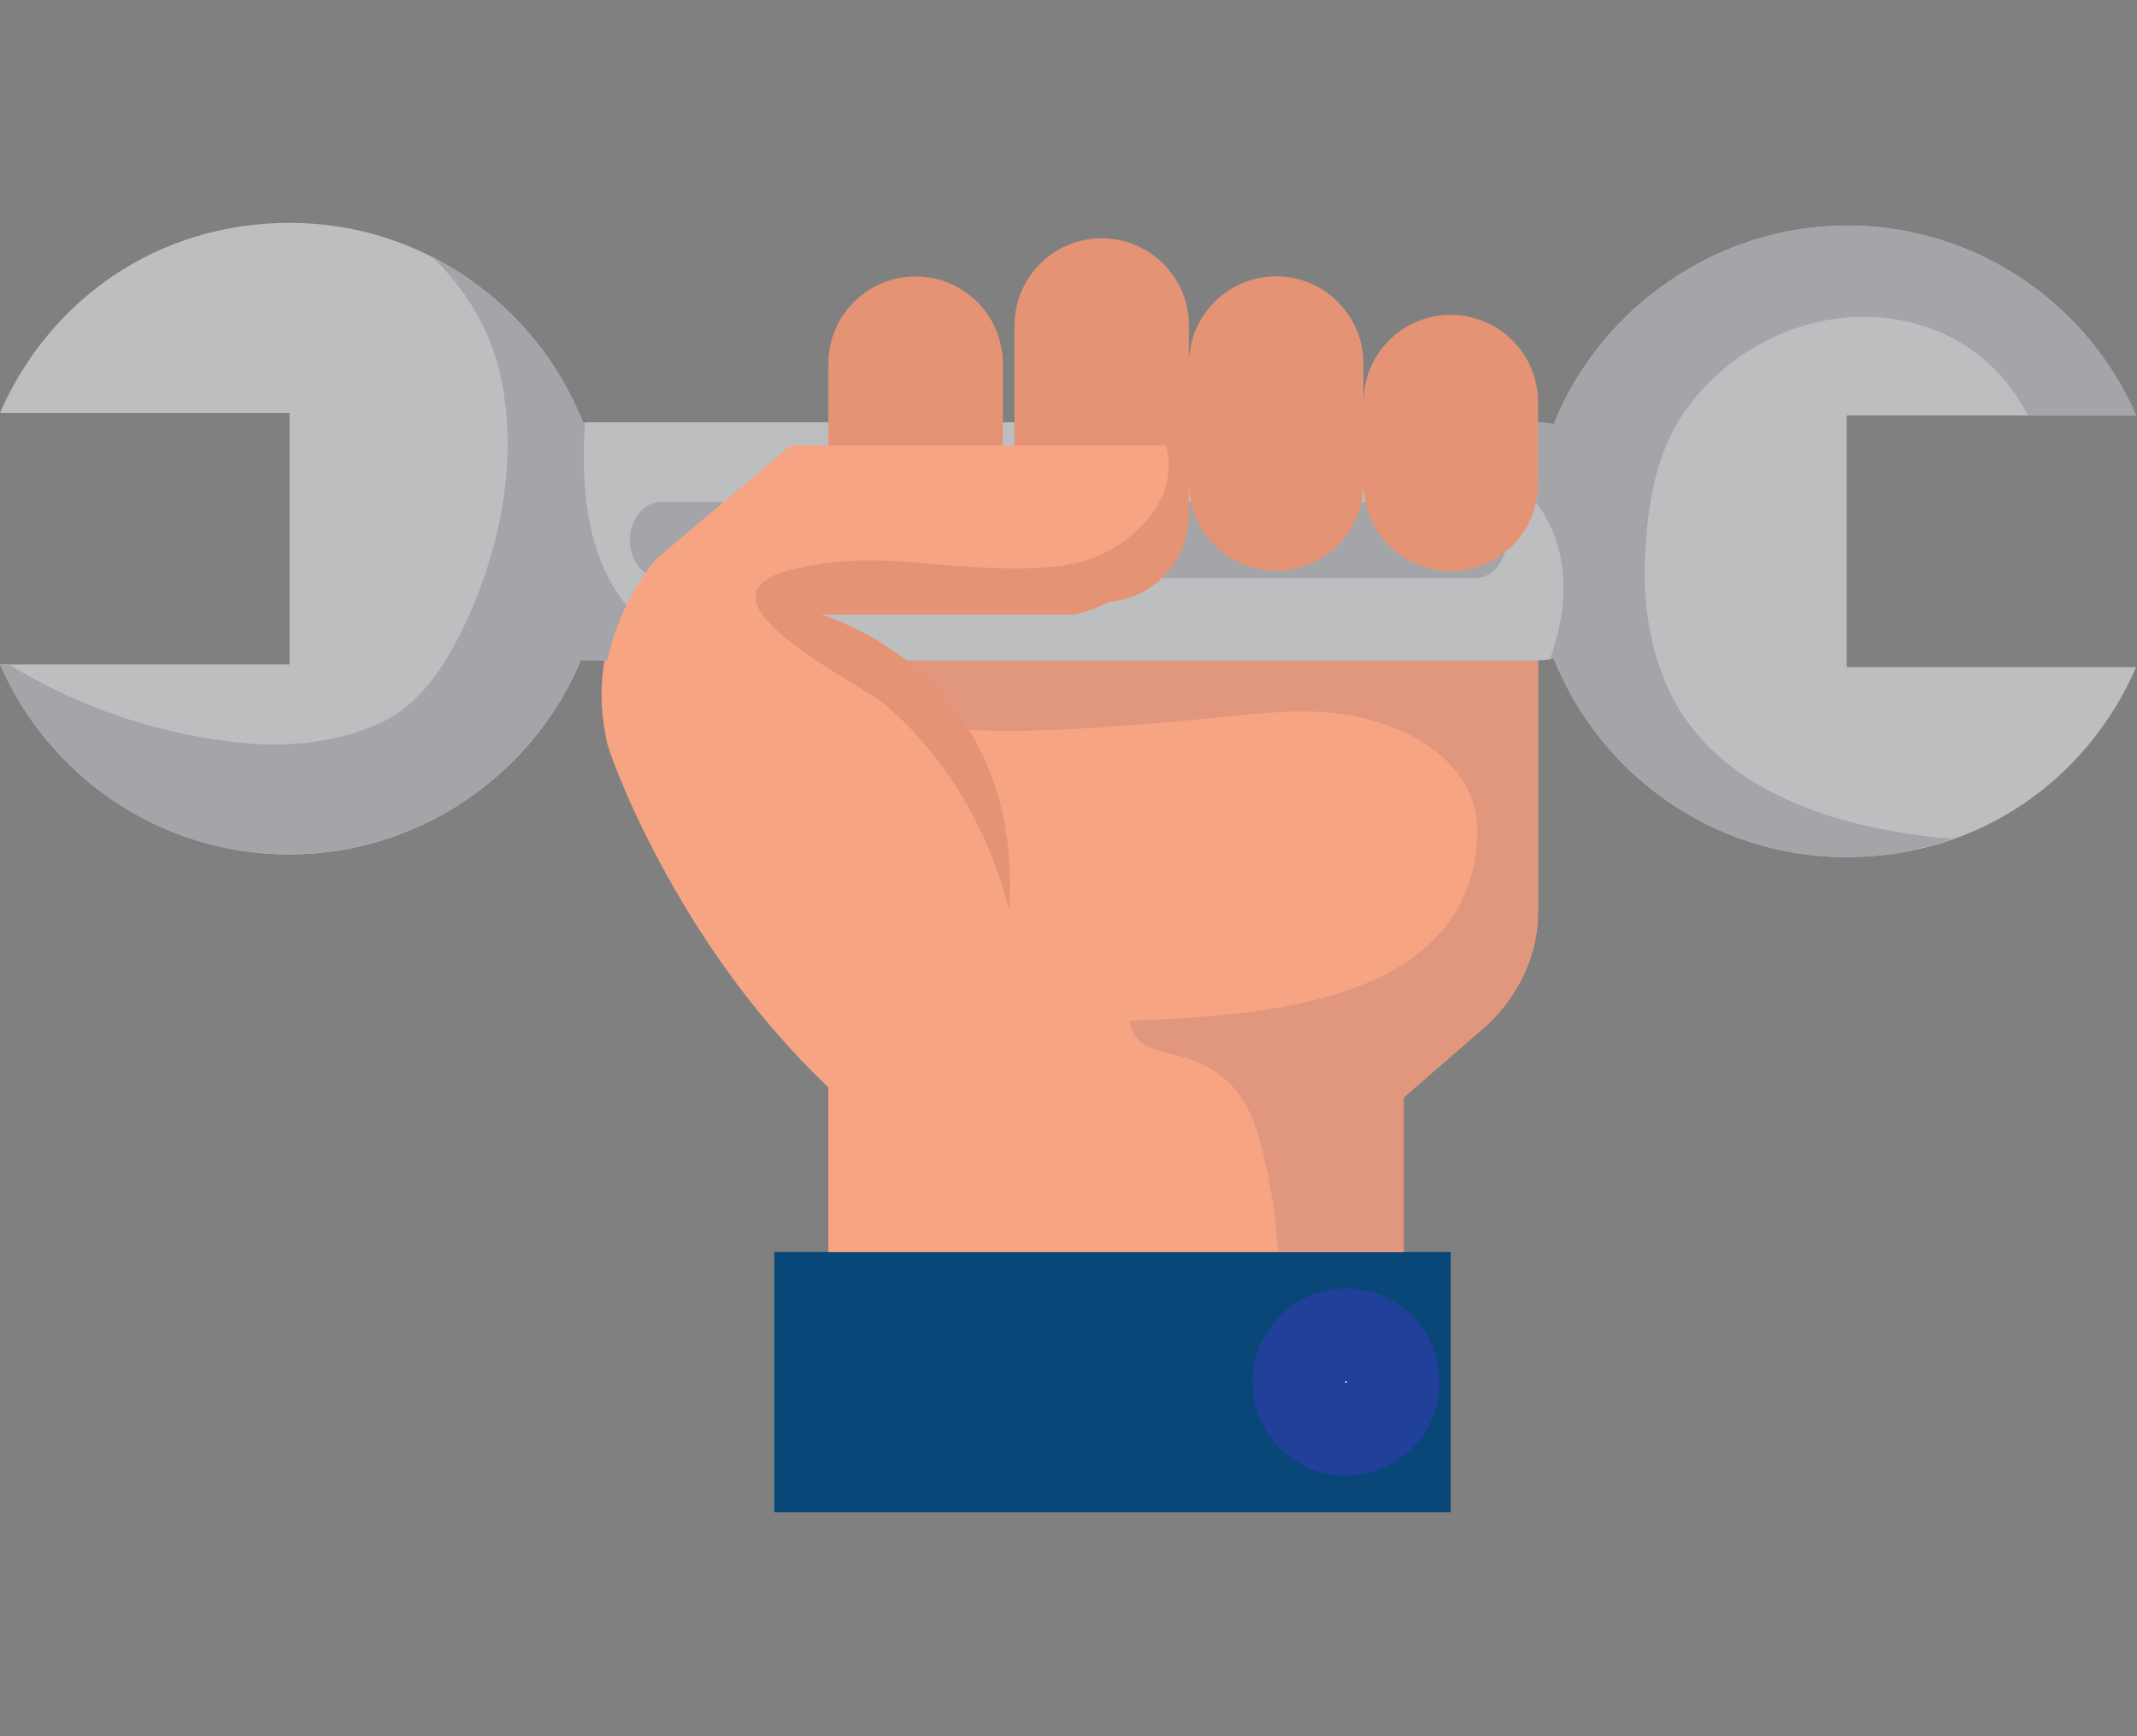 <svg width="80" height="65" viewBox="0 0 80 65" fill="none" xmlns="http://www.w3.org/2000/svg">
<rect x="0" y="0" width="80" height="65" fill="#808080" stroke="none"/>
<g clip-path="url(#clip0_1_649)">
<g clip-path="url(#clip1_1_649)">
<path d="M54.308 46.874H28.984V56.616H54.308V46.874Z" fill="#084777"/>
<path d="M24.591 20.91C24.591 20.91 21.69 23.574 22.754 27.893C22.754 27.893 25.086 35.107 31.009 40.7V46.875H52.55V41.084L55.483 38.541C55.483 38.541 57.591 36.915 57.579 34.101V18.111H46.188" fill="#F7A483"/>
<path d="M46.183 18.113L25.338 20.812C25.358 21.349 25.497 21.886 25.786 22.399C26.455 23.594 27.537 24.515 28.696 25.217C31.57 26.954 34.757 27.388 38.073 27.359C40.373 27.335 42.66 27.129 44.948 26.925C46.767 26.763 48.666 26.456 50.488 26.769C52.828 27.17 55.461 28.645 55.305 31.374C54.945 37.646 47.05 38.024 42.304 38.215C42.36 39.313 43.672 39.357 44.518 39.646C45.27 39.903 45.98 40.375 46.437 41.042C46.988 41.847 47.212 42.827 47.419 43.768C47.643 44.788 47.778 45.83 47.843 46.871H52.545V41.08L55.479 38.537C55.479 38.537 57.586 36.911 57.575 34.097V18.107H46.183V18.113Z" fill="#E1967E"/>
<path d="M21.747 24.714C21.806 24.714 21.865 24.723 21.927 24.723H57.453C57.71 24.723 57.943 24.699 58.164 24.655C59.906 29.012 64.16 32.089 69.133 32.089C74.107 32.089 78.154 29.163 79.97 24.976H69.133V15.556H79.97C78.154 11.37 73.986 8.444 69.133 8.444C64.281 8.444 59.906 11.524 58.164 15.878C57.946 15.837 57.71 15.81 57.453 15.81H21.927C21.891 15.81 21.862 15.813 21.826 15.816C20.09 11.438 15.827 8.343 10.839 8.343C5.851 8.343 1.821 11.27 0.002 15.456H10.839V24.876H0.002C1.821 29.062 5.986 31.989 10.839 31.989C15.691 31.989 19.966 28.989 21.747 24.717V24.714Z" fill="#BCBEC0"/>
<path d="M21.747 24.713C21.806 24.713 21.865 24.722 21.927 24.722H26.437C26.133 24.607 25.836 24.48 25.547 24.332C22.177 22.615 21.685 19.205 21.897 15.809C21.873 15.809 21.853 15.809 21.826 15.812C20.762 13.127 18.745 10.929 16.195 9.628C17.375 10.785 18.28 12.192 18.689 13.877C19.474 17.095 18.728 20.65 17.298 23.595C16.608 25.008 15.682 26.415 14.2 27.082C12.667 27.772 10.969 27.97 9.297 27.831C6.175 27.571 3.018 26.533 0.332 24.872H0.002C1.821 29.058 5.986 31.985 10.839 31.985C15.691 31.985 19.966 28.985 21.747 24.713Z" fill="#A3A5A8"/>
<path d="M58.164 15.874C57.946 15.833 57.71 15.806 57.453 15.806H52.4C52.972 15.975 53.535 16.166 54.081 16.388C55.693 17.043 57.362 18.131 58.081 19.789C58.78 21.397 58.585 23.085 58.028 24.675C58.072 24.666 58.12 24.663 58.164 24.654C59.906 29.012 64.16 32.089 69.133 32.089C70.519 32.089 71.849 31.844 73.084 31.404C71.728 31.292 70.389 31.077 69.083 30.723C66.333 29.97 63.635 28.451 62.427 25.734C61.757 24.229 61.507 22.58 61.581 20.94C61.66 19.155 61.902 17.258 62.866 15.715C64.446 13.187 67.459 11.614 70.451 11.892C72.933 12.122 74.864 13.494 75.914 15.556H79.973C78.154 11.37 73.986 8.443 69.133 8.443C64.281 8.443 59.906 11.523 58.164 15.877V15.874Z" fill="#A3A5A8"/>
<path d="M24.742 21.641C24.099 21.641 23.58 21.004 23.58 20.216C23.58 19.432 24.099 18.794 24.742 18.794H55.233C55.876 18.794 56.395 19.432 56.395 20.216C56.395 21.001 55.873 21.641 55.233 21.641H24.742Z" fill="#A3A5A8"/>
<path d="M37.543 19.74C37.543 21.545 36.08 23.008 34.276 23.008C32.472 23.008 31.01 21.545 31.01 19.74V13.618C31.01 11.812 32.472 10.349 34.276 10.349C36.08 10.349 37.543 11.812 37.543 13.618V19.74Z" fill="#E59375"/>
<path d="M44.509 19.276C44.509 21.082 43.047 22.545 41.243 22.545C39.439 22.545 37.977 21.082 37.977 19.276V12.19C37.977 10.385 39.439 8.921 41.243 8.921C43.047 8.921 44.509 10.385 44.509 12.19V19.276Z" fill="#E59375"/>
<path d="M51.04 18.101C51.04 19.907 49.577 21.37 47.773 21.37C45.969 21.37 44.51 19.907 44.51 18.101V13.614C44.51 11.809 45.972 10.345 47.773 10.345C49.577 10.345 51.04 11.809 51.04 13.614V18.101Z" fill="#E59375"/>
<path d="M57.576 18.112C57.576 19.917 56.114 21.381 54.309 21.381C52.505 21.381 51.043 19.917 51.043 18.112V15.055C51.043 13.25 52.505 11.787 54.309 11.787C56.114 11.787 57.576 13.25 57.576 15.055V18.112Z" fill="#E59375"/>
<path d="M37.684 35.104C38.919 25.262 30.715 23.005 30.715 23.005H40.205C44.506 22.079 44.506 16.677 44.506 16.677H29.598L24.586 20.911C24.586 20.911 21.877 23.864 22.749 27.894C22.749 27.894 24.792 34.526 31.004 40.701" fill="#F7A483"/>
<path d="M43.653 16.677C44.198 18.769 42.364 20.359 40.855 20.911C38.954 21.604 35.581 21.138 33.603 21.011C32.489 20.94 31.392 20.97 30.295 21.191C29.709 21.309 28.889 21.433 28.465 21.902C27.276 23.215 32.288 25.681 33.031 26.298C35.431 28.289 36.999 31.068 37.783 34.057C38.334 25.103 30.72 23.005 30.72 23.005H40.209C44.511 22.079 44.511 16.677 44.511 16.677H43.653Z" fill="#E59375"/>
<path d="M52.122 51.743C52.122 52.702 51.347 53.481 50.389 53.481C49.431 53.481 48.652 52.705 48.652 51.743C48.652 50.781 49.431 50.005 50.389 50.005C51.347 50.005 52.122 50.781 52.122 51.743Z" fill="white" stroke="#21409A" stroke-width="3.537" stroke-miterlimit="10"/>
</g>
</g>
<defs>
<clipPath id="clip0_1_649">
<rect width="79.971" height="64" fill="white" transform="translate(0 0.481)"/>
</clipPath>
<clipPath id="clip1_1_649">
<rect width="79.971" height="48.271" fill="white" transform="translate(0 8.345)"/>
</clipPath>
</defs>
</svg>
